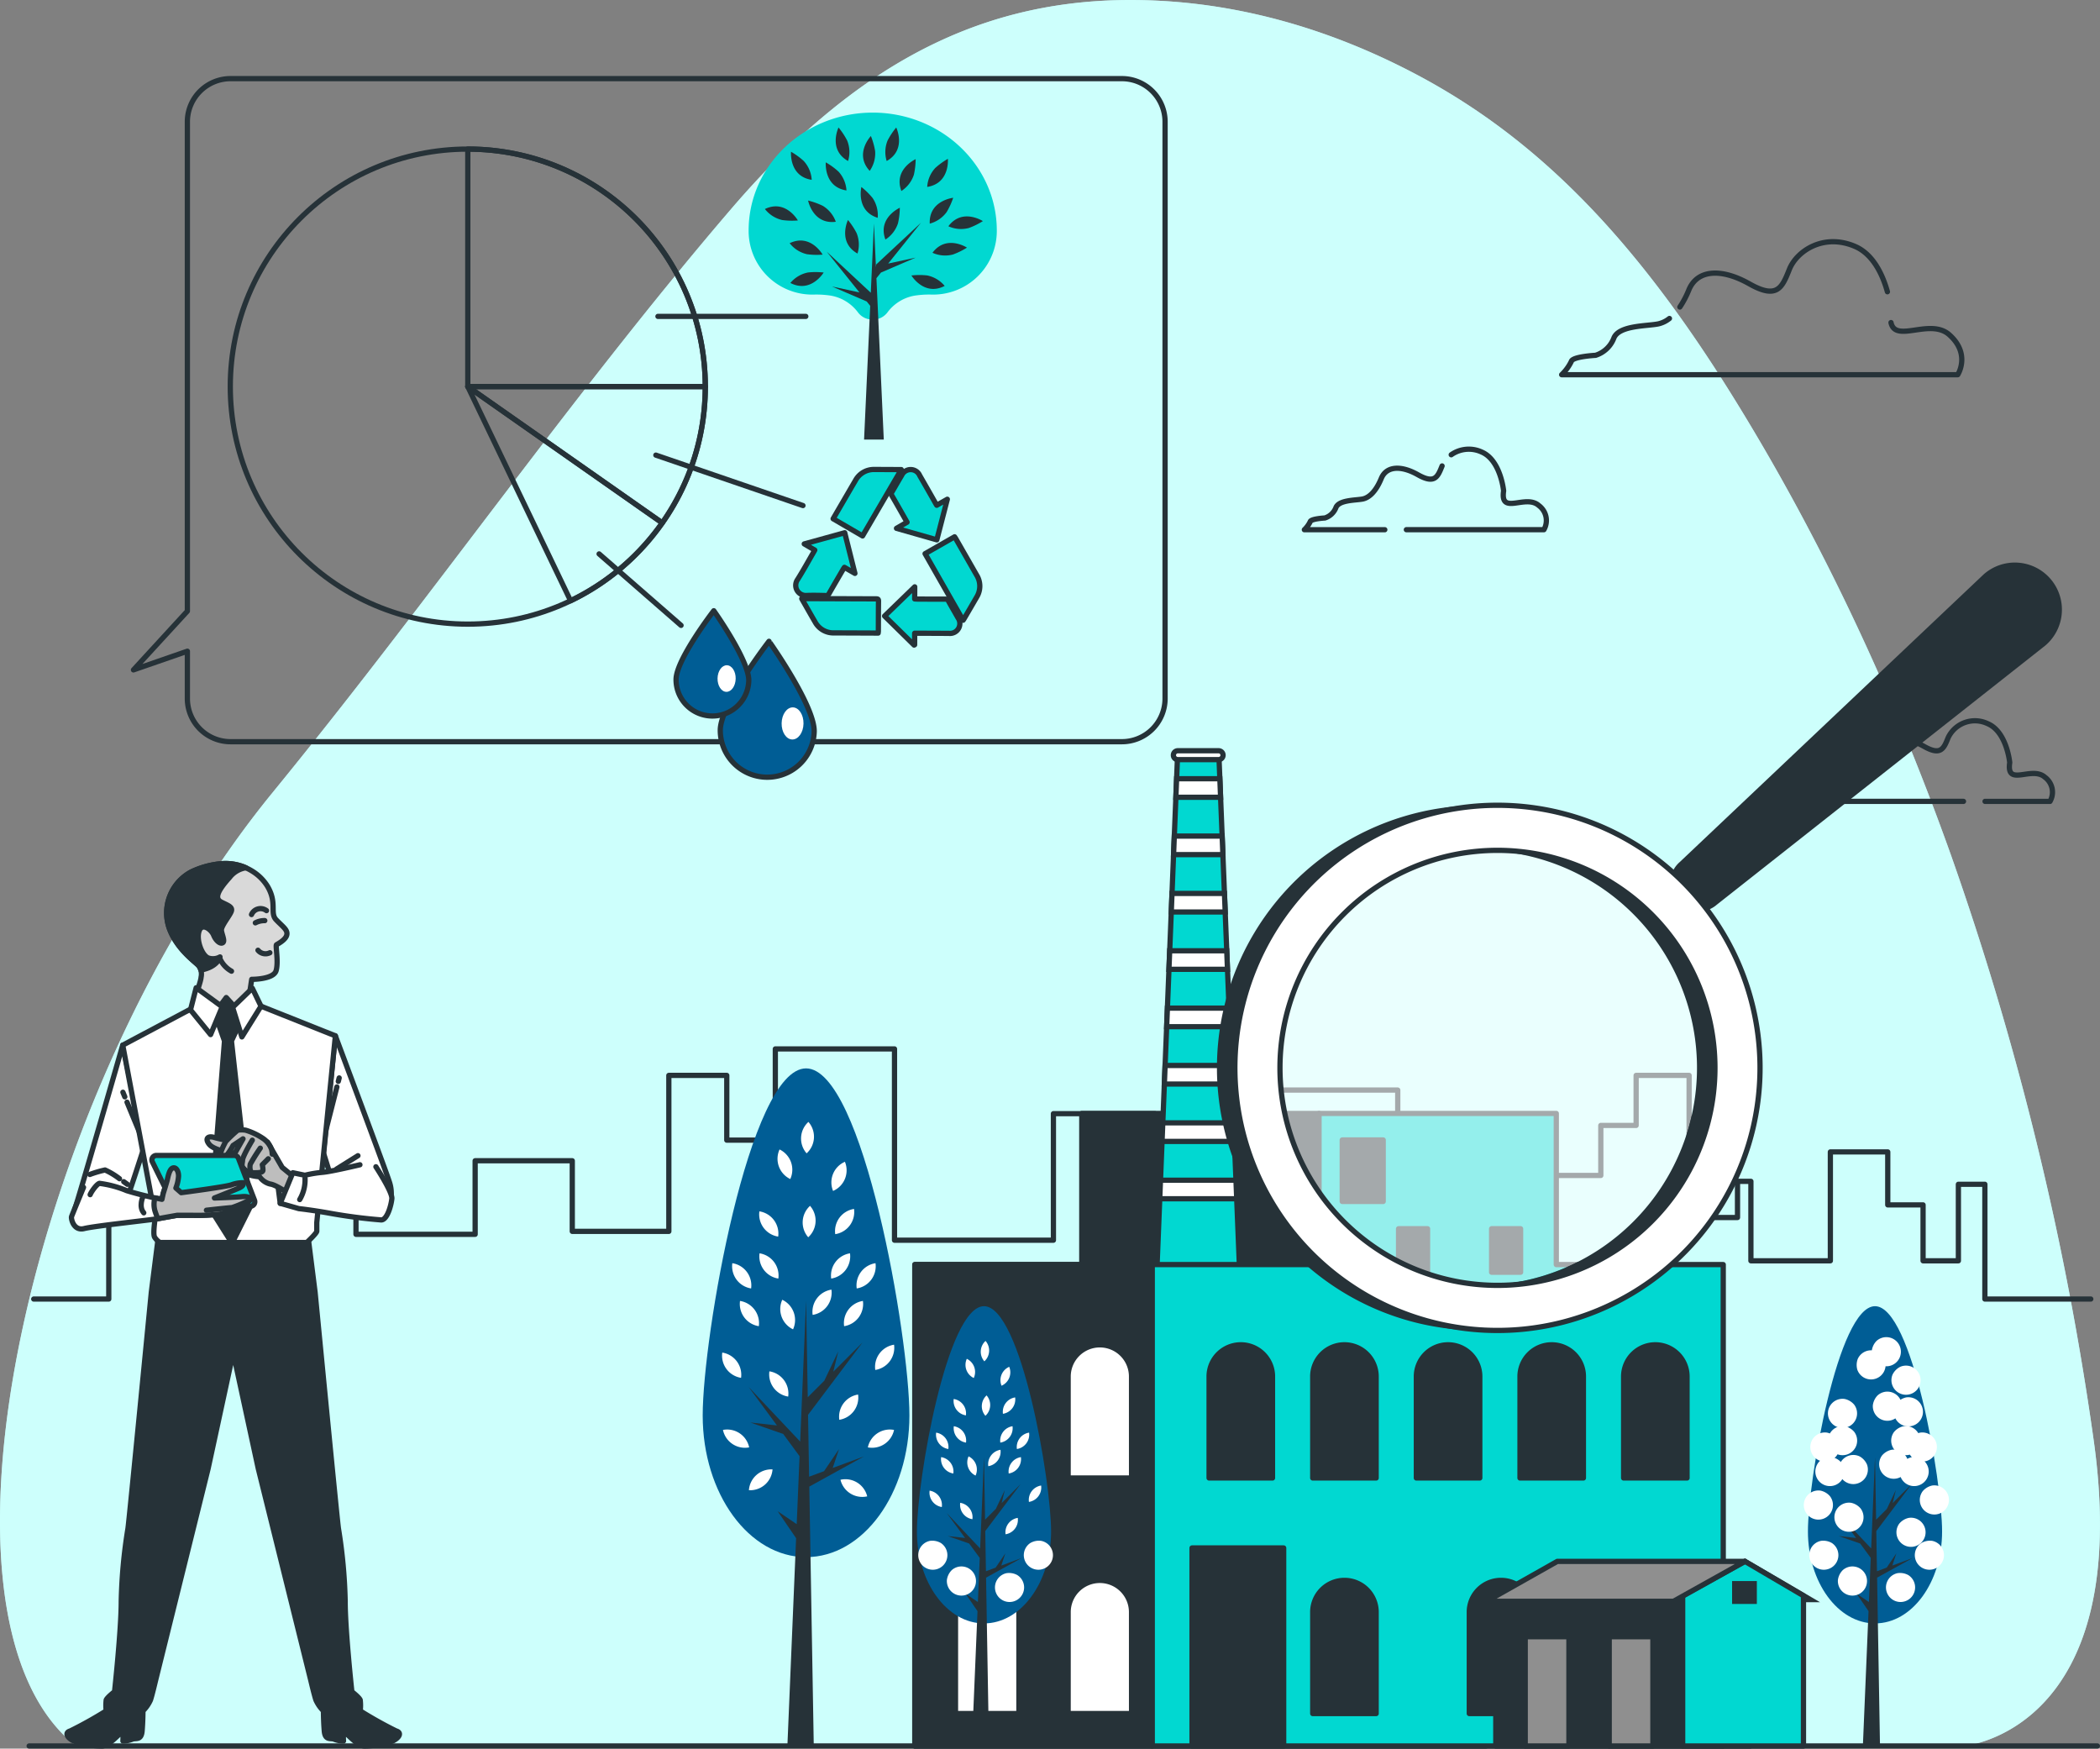<svg xmlns="http://www.w3.org/2000/svg" xmlns:xlink="http://www.w3.org/1999/xlink" width="400" height="333.044" viewBox="0 0 400 333.044">
  <rect x="0" y="0" width="400" height="333.044" fill="#808080" stroke="none"/>
  <defs>
    <clipPath id="clip-path">
      <path id="Trazado_717589" data-name="Trazado 717589" d="M83.239,181.4a9.565,9.565,0,0,1,6.062,1.284,8.857,8.857,0,0,1,3.027,2.916c1.961,3.258.427,5.12,1.693,6.451s2.229,1.9,2.025,2.865-1.737,1.722-1.965,1.887.428,3.282-.08,4.954-4.639,1.631-4.639,1.631-.471,3.053-.586,4.054.83,8.705-3.35,6.333-6.585-4.718-6.838-5.72,1.08-4.1,1.132-5.08a2.725,2.725,0,0,0-.4-2.116c-.494-.684-3.952-2.9-5.545-6.9a8.85,8.85,0,0,1,4.114-11.047A16.546,16.546,0,0,1,83.239,181.4Z" transform="translate(-73.171 -181.331)" fill="#fff" stroke="#263238" stroke-linecap="round" stroke-linejoin="round" stroke-width="1"/>
    </clipPath>
  </defs>
  <g id="Grupo_1017089" data-name="Grupo 1017089" transform="translate(-16.518 19.37)">
    <g id="Background_Simple" data-name="Background Simple" transform="translate(16.518 43.755)">
      <g id="Grupo_1017052" data-name="Grupo 1017052" transform="translate(0 -63.124)">
        <path id="Trazado_717444" data-name="Trazado 717444" d="M388.167,221.527c-11.574-32.495-25.846-62.333-42.339-88.657-17.8-28.405-35.939-47.608-59.344-60.036C270.639,64.42,254.111,59.6,237.508,58.71c-30.874-1.664-56.34,10.055-81.7,39.623-27.191,31.7-52.559,67.573-79.057,100.863q-4.148,5.212-8.334,10.34C22.2,266.089-.247,366.544,31,391.1h359.59s32.709-2.757,24.647-58.786A575.1,575.1,0,0,0,388.167,221.527Z" transform="translate(-16.518 -58.556)" fill="#cdfffd"/>
        <path id="Trazado_717445" data-name="Trazado 717445" d="M388.167,221.527c-11.574-32.495-25.846-62.333-42.339-88.657-17.8-28.405-35.939-47.608-59.344-60.036C270.639,64.42,254.111,59.6,237.508,58.71c-30.874-1.664-56.34,10.055-81.7,39.623-27.191,31.7-52.559,67.573-79.057,100.863q-4.148,5.212-8.334,10.34C22.2,266.089-.247,366.544,31,391.1h359.59s32.709-2.757,24.647-58.786A575.1,575.1,0,0,0,388.167,221.527Z" transform="translate(-16.518 -58.556)" fill="#cdfffd" opacity="0.7"/>
      </g>
    </g>
    <g id="Floor" transform="translate(22.071 313.174)">
      <line id="Línea_3192" data-name="Línea 3192" x1="393.947" fill="none" stroke="#263238" stroke-linecap="round" stroke-linejoin="round" stroke-width="1"/>
    </g>
    <g id="Buildings" transform="translate(22.943 180.41)">
      <path id="Trazado_717446" data-name="Trazado 717446" d="M27.98,350H42.274V332.068H53.2v6.726H64.135V327.023H89.36v10.65h22.7V323.66h18.5v13.452h18.392V307.405h11.036v12.331h9.249V302.361h22.7v36.433h30.27v-24.1h19.339V328.7h16.816v-18.5h29.429v20.178h15.135V318.615H314.7v7.847h11.772v-9.529H333.2v-9.529h10.09v27.066h9.219v-6.888h2.552v15.134h15.135V321.979h10.931v10.089h6.727v10.65h6.727V328.144h5.045V350H419.8" transform="translate(-27.98 -302.361)" fill="none" stroke="#263238" stroke-linecap="round" stroke-linejoin="round" stroke-width="1"/>
    </g>
    <g id="Factory" transform="translate(190.769 123.623)">
      <g id="Grupo_1017058" data-name="Grupo 1017058">
        <path id="Trazado_717447" data-name="Trazado 717447" d="M404.391,295.04V266.252H359.2V295.04H327.4v91.687H436.191V295.04Z" transform="translate(-327.397 -197.176)" fill="#263238" stroke="#263238" stroke-linecap="round" stroke-linejoin="round" stroke-width="1"/>
        <g id="Grupo_1017054" data-name="Grupo 1017054" transform="translate(46.112)">
          <path id="Trazado_717448" data-name="Trazado 717448" d="M421.471,144.492H413.6l-3.936,97.991h15.743Z" transform="translate(-409.664 -143.664)" fill="#01d8d1" stroke="#263238" stroke-miterlimit="10" stroke-width="1"/>
          <path id="Trazado_717449" data-name="Trazado 717449" d="M423.884,144.7h-7.77a.845.845,0,0,1-.845-.845h0a.845.845,0,0,1,.845-.845h7.77a.845.845,0,0,1,.845.845h0A.845.845,0,0,1,423.884,144.7Z" transform="translate(-412.128 -143.014)" fill="#fff" stroke="#263238" stroke-miterlimit="10" stroke-width="1"/>
          <g id="Grupo_1017053" data-name="Grupo 1017053" transform="translate(0.542 5.326)">
            <path id="Trazado_717450" data-name="Trazado 717450" d="M416.252,152.517l-.142,3.534h8.516l-.142-3.534Z" transform="translate(-413.039 -152.517)" fill="#fff" stroke="#263238" stroke-miterlimit="10" stroke-width="1"/>
            <path id="Trazado_717451" data-name="Trazado 717451" d="M425.29,292.471l-.142-3.534H410.773l-.142,3.534Z" transform="translate(-410.631 -212.472)" fill="#fff" stroke="#263238" stroke-miterlimit="10" stroke-width="1"/>
            <path id="Trazado_717452" data-name="Trazado 717452" d="M412.339,249.959l-.142,3.534h12.9l-.142-3.534Z" transform="translate(-411.319 -195.342)" fill="#fff" stroke="#263238" stroke-miterlimit="10" stroke-width="1"/>
            <path id="Trazado_717453" data-name="Trazado 717453" d="M411.556,269.448l-.142,3.534H425.2l-.142-3.534Z" transform="translate(-410.975 -203.907)" fill="#fff" stroke="#263238" stroke-miterlimit="10" stroke-width="1"/>
            <path id="Trazado_717454" data-name="Trazado 717454" d="M413.121,230.471l-.142,3.534h12.026l-.142-3.534Z" transform="translate(-411.663 -186.777)" fill="#fff" stroke="#263238" stroke-miterlimit="10" stroke-width="1"/>
            <path id="Trazado_717455" data-name="Trazado 717455" d="M415.47,172.005l-.142,3.534h9.394l-.142-3.534Z" transform="translate(-412.695 -161.082)" fill="#fff" stroke="#263238" stroke-miterlimit="10" stroke-width="1"/>
            <path id="Trazado_717456" data-name="Trazado 717456" d="M413.9,210.982l-.142,3.534h11.149l-.142-3.534Z" transform="translate(-412.007 -178.212)" fill="#fff" stroke="#263238" stroke-miterlimit="10" stroke-width="1"/>
            <path id="Trazado_717457" data-name="Trazado 717457" d="M414.687,191.494l-.142,3.534h10.271l-.142-3.534Z" transform="translate(-412.351 -169.647)" fill="#fff" stroke="#263238" stroke-miterlimit="10" stroke-width="1"/>
          </g>
        </g>
        <path id="Trazado_717458" data-name="Trazado 717458" d="M485.019,295.04V266.252H439.826V295.04h-31.8v91.687H516.819V295.04Z" transform="translate(-362.832 -197.176)" fill="#01d8d1" stroke="#263238" stroke-linecap="round" stroke-linejoin="round" stroke-width="1"/>
        <path id="Trazado_717459" data-name="Trazado 717459" d="M439.481,370.235H427.4V350.914a6.039,6.039,0,0,1,6.04-6.039h0a6.039,6.039,0,0,1,6.04,6.039Z" transform="translate(-371.348 -231.73)" fill="#263238" stroke="#263238" stroke-linecap="round" stroke-linejoin="round" stroke-width="1"/>
        <path id="Trazado_717460" data-name="Trazado 717460" d="M474.7,370.235H462.619V350.914a6.039,6.039,0,0,1,6.04-6.039h0a6.039,6.039,0,0,1,6.039,6.039Z" transform="translate(-386.826 -231.73)" fill="#263238" stroke="#263238" stroke-linecap="round" stroke-linejoin="round" stroke-width="1"/>
        <path id="Rectángulo_375571" data-name="Rectángulo 375571" d="M6.04,0h0a6.04,6.04,0,0,1,6.04,6.04V25.36a0,0,0,0,1,0,0H0a0,0,0,0,1,0,0V6.04A6.04,6.04,0,0,1,6.04,0Z" transform="translate(95.532 113.145)" fill="#263238" stroke="#263238" stroke-linecap="round" stroke-linejoin="round" stroke-width="1"/>
        <path id="Trazado_717461" data-name="Trazado 717461" d="M545.131,370.235H533.052V350.914a6.039,6.039,0,0,1,6.039-6.039h0a6.039,6.039,0,0,1,6.04,6.039Z" transform="translate(-417.78 -231.73)" fill="#263238" stroke="#263238" stroke-linecap="round" stroke-linejoin="round" stroke-width="1"/>
        <path id="Trazado_717462" data-name="Trazado 717462" d="M580.348,370.235h-12.08V350.914a6.04,6.04,0,0,1,6.04-6.039h0a6.039,6.039,0,0,1,6.039,6.039Z" transform="translate(-433.257 -231.73)" fill="#263238" stroke="#263238" stroke-linecap="round" stroke-linejoin="round" stroke-width="1"/>
        <path id="Trazado_717463" data-name="Trazado 717463" d="M474.7,450.284H462.619v-19.32a6.039,6.039,0,0,1,6.04-6.04h0a6.039,6.039,0,0,1,6.039,6.04Z" transform="translate(-386.826 -266.91)" fill="#263238" stroke="#263238" stroke-linecap="round" stroke-linejoin="round" stroke-width="1"/>
        <rect id="Rectángulo_375572" data-name="Rectángulo 375572" width="17.457" height="37.715" transform="translate(52.802 151.836)" fill="#263238" stroke="#263238" stroke-linecap="round" stroke-linejoin="round" stroke-width="1"/>
        <rect id="Rectángulo_375573" data-name="Rectángulo 375573" width="45.193" height="91.687" transform="translate(0 97.864)" fill="#263238" stroke="#263238" stroke-linecap="round" stroke-linejoin="round" stroke-width="1"/>
        <g id="Grupo_1017057" data-name="Grupo 1017057" transform="translate(105.611 154.391)">
          <path id="Trazado_717464" data-name="Trazado 717464" d="M527.9,450.284h-12.08v-19.32a6.039,6.039,0,0,1,6.039-6.04h0a6.04,6.04,0,0,1,6.04,6.04Z" transform="translate(-515.817 -421.301)" fill="#263238" stroke="#263238" stroke-linecap="round" stroke-linejoin="round" stroke-width="1"/>
          <path id="Rectángulo_375574" data-name="Rectángulo 375574" d="M6.04,0h0a6.04,6.04,0,0,1,6.04,6.04V25.36a0,0,0,0,1,0,0H0a0,0,0,0,1,0,0V6.04A6.04,6.04,0,0,1,6.04,0Z" transform="translate(19.739 3.623)" fill="#fff" stroke="#263238" stroke-linecap="round" stroke-linejoin="round" stroke-width="1"/>
          <path id="Trazado_717465" data-name="Trazado 717465" d="M598.33,450.284H586.25v-19.32a6.04,6.04,0,0,1,6.04-6.04h0a6.039,6.039,0,0,1,6.04,6.04Z" transform="translate(-546.772 -421.301)" fill="#fff" stroke="#263238" stroke-linecap="round" stroke-linejoin="round" stroke-width="1"/>
          <g id="Grupo_1017056" data-name="Grupo 1017056" transform="translate(3.28)">
            <g id="Grupo_1017055" data-name="Grupo 1017055" transform="translate(1.77)">
              <rect id="Rectángulo_375575" data-name="Rectángulo 375575" width="48.481" height="28.611" transform="translate(0 6.549)" fill="#263238" stroke="#263238" stroke-linecap="round" stroke-linejoin="round" stroke-width="1"/>
              <path id="Trazado_717466" data-name="Trazado 717466" d="M607.677,418.46l12.459,7.278h-2.4l-12.38-6.19Z" transform="translate(-560.22 -418.46)" fill="#fff" stroke="#263238" stroke-miterlimit="10" stroke-width="1"/>
              <path id="Trazado_717467" data-name="Trazado 717467" d="M611.346,453.62h-23.01V425.009l11.859-6.549,11.151,6.549Z" transform="translate(-552.738 -418.46)" fill="#01d8d1" stroke="#263238" stroke-linecap="round" stroke-linejoin="round" stroke-width="1"/>
            </g>
            <path id="Trazado_717468" data-name="Trazado 717468" d="M521.668,426.071h35.6l13.629-7.611H535.158Z" transform="translate(-521.668 -418.46)" fill="#8f8f8f" stroke="#263238" stroke-linecap="round" stroke-linejoin="round" stroke-width="1"/>
            <rect id="Rectángulo_375576" data-name="Rectángulo 375576" width="3.717" height="3.363" transform="translate(47.28 4.248)" fill="#263238" stroke="#263238" stroke-miterlimit="10" stroke-width="1"/>
          </g>
          <rect id="Rectángulo_375577" data-name="Rectángulo 375577" width="8.322" height="20.808" transform="translate(26.654 14.352)" fill="#8f8f8f" stroke="#263238" stroke-linecap="round" stroke-linejoin="round" stroke-width="1"/>
          <rect id="Rectángulo_375578" data-name="Rectángulo 375578" width="8.322" height="20.808" transform="translate(10.657 14.352)" fill="#8f8f8f" stroke="#263238" stroke-linecap="round" stroke-linejoin="round" stroke-width="1"/>
        </g>
        <rect id="Rectángulo_375579" data-name="Rectángulo 375579" width="7.803" height="11.705" transform="translate(81.414 74.13)" fill="#263238" stroke="#263238" stroke-linecap="round" stroke-linejoin="round" stroke-width="1"/>
        <rect id="Rectángulo_375580" data-name="Rectángulo 375580" width="5.523" height="8.284" transform="translate(92.143 91.036)" fill="#263238" stroke="#263238" stroke-linecap="round" stroke-linejoin="round" stroke-width="1"/>
        <rect id="Rectángulo_375581" data-name="Rectángulo 375581" width="5.523" height="8.284" transform="translate(109.865 91.036)" fill="#263238" stroke="#263238" stroke-linecap="round" stroke-linejoin="round" stroke-width="1"/>
        <path id="Trazado_717469" data-name="Trazado 717469" d="M353.3,370.235H341.219V350.914a6.039,6.039,0,0,1,6.04-6.039h0a6.039,6.039,0,0,1,6.039,6.039Z" transform="translate(-333.472 -231.73)" fill="#fff" stroke="#263238" stroke-linecap="round" stroke-linejoin="round" stroke-width="1"/>
        <path id="Trazado_717470" data-name="Trazado 717470" d="M391.582,370.235H379.5V350.914a6.039,6.039,0,0,1,6.04-6.039h0a6.039,6.039,0,0,1,6.039,6.039Z" transform="translate(-350.297 -231.73)" fill="#fff" stroke="#263238" stroke-linecap="round" stroke-linejoin="round" stroke-width="1"/>
        <path id="Trazado_717471" data-name="Trazado 717471" d="M353.3,450.284H341.219v-19.32a6.039,6.039,0,0,1,6.04-6.04h0a6.039,6.039,0,0,1,6.039,6.04Z" transform="translate(-333.472 -266.91)" fill="#fff" stroke="#263238" stroke-linecap="round" stroke-linejoin="round" stroke-width="1"/>
        <path id="Trazado_717472" data-name="Trazado 717472" d="M391.582,450.284H379.5v-19.32a6.039,6.039,0,0,1,6.04-6.04h0a6.039,6.039,0,0,1,6.039,6.04Z" transform="translate(-350.297 -266.91)" fill="#fff" stroke="#263238" stroke-linecap="round" stroke-linejoin="round" stroke-width="1"/>
      </g>
    </g>
    <g id="Trees" transform="translate(150.365 184.118)">
      <g id="Grupo_1017060" data-name="Grupo 1017060" transform="translate(0 0)">
        <path id="Trazado_717473" data-name="Trazado 717473" d="M294.686,317.05c0,14.9-8.814,26.978-19.686,26.978s-19.687-12.078-19.687-26.978,8.814-66.108,19.687-66.108S294.686,302.15,294.686,317.05Z" transform="translate(-255.313 -250.942)" fill="#005d95"/>
        <path id="Trazado_717474" data-name="Trazado 717474" d="M292.895,359.528l-5.961,2.2,1.2-3.588-2.85,4.2-2.845,1.052-.2-11.783,10.356-13.759-5.55,5.55.939-3.859-2.655,5.575-3.147,3.147-.317-18.409-1.128,26.85-9.814-10.4,5.391,7.328-5.083-.565,6.279,2.19,3.11,4.228-.544,12.946-3.62-2.456,3.507,5.135-1.662,39.566h5.026l-.852-49.4Z" transform="translate(-262.17 -285.625)" fill="#263238"/>
        <g id="Grupo_1017059" data-name="Grupo 1017059" transform="translate(3.714 10.195)">
          <path id="Trazado_717475" data-name="Trazado 717475" d="M306.941,329.963a4.276,4.276,0,0,1-3.58,4.808,4.277,4.277,0,0,1,3.58-4.808Z" transform="translate(-280.137 -295.866)" fill="#fff"/>
          <path id="Trazado_717476" data-name="Trazado 717476" d="M317.526,344.836a4.276,4.276,0,0,1-3.581,4.808,4.277,4.277,0,0,1,3.581-4.808Z" transform="translate(-284.789 -302.402)" fill="#fff"/>
          <path id="Trazado_717477" data-name="Trazado 717477" d="M316.427,373.763a4.276,4.276,0,0,1-4.99,3.323,4.277,4.277,0,0,1,4.99-3.323Z" transform="translate(-283.693 -315.098)" fill="#fff"/>
          <path id="Trazado_717478" data-name="Trazado 717478" d="M262.2,373.763a4.277,4.277,0,0,0,4.99,3.323,4.276,4.276,0,0,0-4.99-3.323Z" transform="translate(-262.054 -315.098)" fill="#fff"/>
          <path id="Trazado_717479" data-name="Trazado 717479" d="M305.3,361.774a4.277,4.277,0,0,1-3.581,4.808,4.276,4.276,0,0,1,3.581-4.808Z" transform="translate(-279.414 -309.847)" fill="#fff"/>
          <path id="Trazado_717480" data-name="Trazado 717480" d="M302.553,313.783a4.277,4.277,0,0,1-3.58,4.809,4.277,4.277,0,0,1,3.58-4.809Z" transform="translate(-278.209 -288.755)" fill="#fff"/>
          <path id="Trazado_717481" data-name="Trazado 717481" d="M296.246,326.124a4.277,4.277,0,0,1-3.58,4.808,4.276,4.276,0,0,1,3.58-4.808Z" transform="translate(-275.437 -294.179)" fill="#fff"/>
          <path id="Trazado_717482" data-name="Trazado 717482" d="M311.219,317.139a4.277,4.277,0,0,1-3.58,4.808,4.276,4.276,0,0,1,3.58-4.808Z" transform="translate(-282.017 -290.23)" fill="#fff"/>
          <path id="Trazado_717483" data-name="Trazado 717483" d="M265.37,317.139a4.277,4.277,0,0,0,3.58,4.808,4.276,4.276,0,0,0-3.58-4.808Z" transform="translate(-263.441 -290.23)" fill="#fff"/>
          <path id="Trazado_717484" data-name="Trazado 717484" d="M303.924,298.7a4.277,4.277,0,0,1-3.58,4.808,4.276,4.276,0,0,1,3.58-4.808Z" transform="translate(-278.811 -282.127)" fill="#fff"/>
          <path id="Trazado_717485" data-name="Trazado 717485" d="M301.651,282.679a4.277,4.277,0,0,1-2.257,5.554,4.277,4.277,0,0,1,2.257-5.554Z" transform="translate(-278.275 -275.085)" fill="#fff"/>
          <path id="Trazado_717486" data-name="Trazado 717486" d="M281.155,278.492a4.277,4.277,0,0,1,2.044,5.635,4.277,4.277,0,0,1-2.044-5.635Z" transform="translate(-270.23 -273.245)" fill="#fff"/>
          <path id="Trazado_717487" data-name="Trazado 717487" d="M290.69,297.651a4.276,4.276,0,0,1-.344,5.985,4.276,4.276,0,0,1,.344-5.985Z" transform="translate(-273.958 -281.665)" fill="#fff"/>
          <path id="Trazado_717488" data-name="Trazado 717488" d="M290.141,269.131a4.276,4.276,0,0,1-.344,5.985,4.276,4.276,0,0,1,.344-5.985Z" transform="translate(-273.717 -269.131)" fill="#fff"/>
          <path id="Trazado_717489" data-name="Trazado 717489" d="M267.985,329.963a4.276,4.276,0,0,0,3.58,4.808,4.277,4.277,0,0,0-3.58-4.808Z" transform="translate(-264.59 -295.866)" fill="#fff"/>
          <path id="Trazado_717490" data-name="Trazado 717490" d="M261.952,347.514a4.277,4.277,0,0,0,3.58,4.808,4.276,4.276,0,0,0-3.58-4.808Z" transform="translate(-261.938 -303.579)" fill="#fff"/>
          <path id="Trazado_717491" data-name="Trazado 717491" d="M277.966,353.886a4.278,4.278,0,0,0,3.581,4.808,4.276,4.276,0,0,0-3.581-4.808Z" transform="translate(-268.976 -306.38)" fill="#fff"/>
          <path id="Trazado_717492" data-name="Trazado 717492" d="M282.082,329.567a4.276,4.276,0,0,0,2.053,5.632,4.276,4.276,0,0,0-2.053-5.632Z" transform="translate(-270.638 -295.692)" fill="#fff"/>
          <path id="Trazado_717493" data-name="Trazado 717493" d="M271.015,391.171a4.277,4.277,0,0,0,4.5-3.962,4.277,4.277,0,0,0-4.5,3.962Z" transform="translate(-265.927 -321.025)" fill="#fff"/>
          <path id="Trazado_717494" data-name="Trazado 717494" d="M302.13,390.682a4.275,4.275,0,0,0,5.093,3.161,4.276,4.276,0,0,0-5.093-3.161Z" transform="translate(-279.602 -322.524)" fill="#fff"/>
          <path id="Trazado_717495" data-name="Trazado 717495" d="M274.622,313.783a4.277,4.277,0,0,0,3.58,4.809,4.277,4.277,0,0,0-3.58-4.809Z" transform="translate(-267.507 -288.755)" fill="#fff"/>
          <path id="Trazado_717496" data-name="Trazado 717496" d="M274.567,299.523a4.276,4.276,0,0,0,3.58,4.809,4.277,4.277,0,0,0-3.58-4.809Z" transform="translate(-267.483 -282.488)" fill="#fff"/>
        </g>
      </g>
      <g id="Grupo_1017062" data-name="Grupo 1017062" transform="translate(40.805 45.293)">
        <path id="Trazado_717497" data-name="Trazado 717497" d="M353.668,374.655c0,9.67-5.721,17.51-12.777,17.51s-12.777-7.839-12.777-17.51,5.721-42.907,12.777-42.907S353.668,364.985,353.668,374.655Z" transform="translate(-328.113 -331.748)" fill="#005d95"/>
        <path id="Trazado_717498" data-name="Trazado 717498" d="M352.5,402.226l-3.869,1.431.776-2.329-1.85,2.726-1.847.683-.132-7.648,6.722-8.93-3.6,3.6.609-2.5-1.723,3.619-2.043,2.043-.206-11.949-.732,17.427-6.37-6.75,3.5,4.756-3.3-.367,4.075,1.422,2.019,2.744-.353,8.4-2.349-1.594,2.276,3.333-1.079,25.68h3.262l-.553-32.066Z" transform="translate(-332.563 -354.259)" fill="#263238"/>
        <g id="Grupo_1017061" data-name="Grupo 1017061" transform="translate(2.41 6.617)">
          <path id="Trazado_717499" data-name="Trazado 717499" d="M361.621,383.037a2.776,2.776,0,0,1-2.324,3.12,2.775,2.775,0,0,1,2.324-3.12Z" transform="translate(-344.224 -360.906)" fill="#fff"/>
          <path id="Trazado_717500" data-name="Trazado 717500" d="M368.492,392.69a2.776,2.776,0,0,1-2.323,3.121,2.776,2.776,0,0,1,2.323-3.121Z" transform="translate(-347.244 -365.149)" fill="#fff"/>
          <path id="Trazado_717501" data-name="Trazado 717501" d="M367.778,411.465a2.776,2.776,0,1,1-2.06.416A3.261,3.261,0,0,1,367.778,411.465Z" transform="translate(-346.532 -373.389)" fill="#fff"/>
          <path id="Trazado_717502" data-name="Trazado 717502" d="M332.584,411.465a2.776,2.776,0,1,0,2.06.416A3.262,3.262,0,0,0,332.584,411.465Z" transform="translate(-332.488 -373.389)" fill="#fff"/>
          <path id="Trazado_717503" data-name="Trazado 717503" d="M360.553,403.683a2.776,2.776,0,0,1-2.324,3.121,2.776,2.776,0,0,1,2.324-3.121Z" transform="translate(-343.755 -369.98)" fill="#fff"/>
          <path id="Trazado_717504" data-name="Trazado 717504" d="M358.773,372.535a2.776,2.776,0,0,1-2.324,3.121,2.776,2.776,0,0,1,2.324-3.121Z" transform="translate(-342.973 -356.291)" fill="#fff"/>
          <path id="Trazado_717505" data-name="Trazado 717505" d="M354.68,380.545a2.776,2.776,0,0,1-2.323,3.12,2.776,2.776,0,0,1,2.323-3.12Z" transform="translate(-341.174 -359.811)" fill="#fff"/>
          <path id="Trazado_717506" data-name="Trazado 717506" d="M364.4,374.713a2.776,2.776,0,0,1-2.324,3.121,2.776,2.776,0,0,1,2.324-3.121Z" transform="translate(-345.445 -357.248)" fill="#fff"/>
          <path id="Trazado_717507" data-name="Trazado 717507" d="M334.639,374.713a2.776,2.776,0,0,0,2.324,3.121,2.776,2.776,0,0,0-2.324-3.121Z" transform="translate(-333.388 -357.248)" fill="#fff"/>
          <path id="Trazado_717508" data-name="Trazado 717508" d="M359.663,362.746a2.776,2.776,0,0,1-2.324,3.121,2.776,2.776,0,0,1,2.324-3.121Z" transform="translate(-343.364 -351.989)" fill="#fff"/>
          <path id="Trazado_717509" data-name="Trazado 717509" d="M358.188,352.347a2.775,2.775,0,0,1-1.465,3.6,2.776,2.776,0,0,1,1.465-3.6Z" transform="translate(-343.016 -347.418)" fill="#fff"/>
          <path id="Trazado_717510" data-name="Trazado 717510" d="M344.886,349.63a2.775,2.775,0,0,1,1.326,3.657,2.775,2.775,0,0,1-1.326-3.657Z" transform="translate(-337.794 -346.224)" fill="#fff"/>
          <path id="Trazado_717511" data-name="Trazado 717511" d="M351.073,362.065a2.776,2.776,0,0,1-.224,3.884,2.776,2.776,0,0,1,.224-3.884Z" transform="translate(-340.214 -351.689)" fill="#fff"/>
          <path id="Trazado_717512" data-name="Trazado 717512" d="M350.717,343.554a2.776,2.776,0,0,1-.224,3.884,2.776,2.776,0,0,1,.224-3.884Z" transform="translate(-340.058 -343.554)" fill="#fff"/>
          <path id="Trazado_717513" data-name="Trazado 717513" d="M336.337,383.037a2.776,2.776,0,0,0,2.323,3.12,2.775,2.775,0,0,0-2.323-3.12Z" transform="translate(-334.134 -360.906)" fill="#fff"/>
          <path id="Trazado_717514" data-name="Trazado 717514" d="M332.421,394.428a2.776,2.776,0,0,0,2.323,3.121,2.776,2.776,0,0,0-2.323-3.121Z" transform="translate(-332.413 -365.913)" fill="#fff"/>
          <path id="Trazado_717515" data-name="Trazado 717515" d="M342.815,398.564a2.776,2.776,0,0,0,2.324,3.12,2.775,2.775,0,0,0-2.324-3.12Z" transform="translate(-336.981 -367.73)" fill="#fff"/>
          <path id="Trazado_717516" data-name="Trazado 717516" d="M345.487,382.78a2.775,2.775,0,0,0,1.333,3.655,2.775,2.775,0,0,0-1.333-3.655Z" transform="translate(-338.059 -360.793)" fill="#fff"/>
          <path id="Trazado_717517" data-name="Trazado 717517" d="M338.3,422.764a2.776,2.776,0,1,0,.934-1.883A3.265,3.265,0,0,0,338.3,422.764Z" transform="translate(-335.002 -377.236)" fill="#fff"/>
          <path id="Trazado_717518" data-name="Trazado 717518" d="M358.5,422.446a2.776,2.776,0,1,0,2.073.35A3.258,3.258,0,0,0,358.5,422.446Z" transform="translate(-343.877 -378.208)" fill="#fff"/>
          <path id="Trazado_717519" data-name="Trazado 717519" d="M340.644,372.535a2.776,2.776,0,0,0,2.324,3.121,2.776,2.776,0,0,0-2.324-3.121Z" transform="translate(-336.027 -356.291)" fill="#fff"/>
          <path id="Trazado_717520" data-name="Trazado 717520" d="M340.608,363.28a2.775,2.775,0,0,0,2.324,3.12,2.775,2.775,0,0,0-2.324-3.12Z" transform="translate(-336.011 -352.223)" fill="#fff"/>
        </g>
      </g>
      <g id="Grupo_1017064" data-name="Grupo 1017064" transform="translate(210.52 45.293)">
        <path id="Trazado_717521" data-name="Trazado 717521" d="M656.454,374.655c0,9.67-5.721,17.51-12.777,17.51s-12.777-7.839-12.777-17.51,5.721-42.907,12.777-42.907S656.454,364.985,656.454,374.655Z" transform="translate(-630.899 -331.748)" fill="#005d95"/>
        <path id="Trazado_717522" data-name="Trazado 717522" d="M655.291,402.226l-3.869,1.431.776-2.329-1.85,2.726-1.847.683-.132-7.648,6.722-8.93-3.6,3.6.609-2.5-1.723,3.619-2.043,2.043-.206-11.949-.732,17.427-6.37-6.75,3.5,4.756-3.3-.367,4.075,1.422,2.019,2.744-.353,8.4-2.349-1.594,2.276,3.333-1.079,25.68h3.262l-.553-32.066Z" transform="translate(-635.349 -354.259)" fill="#263238"/>
        <g id="Grupo_1017063" data-name="Grupo 1017063" transform="translate(2.41 6.617)">
          <path id="Trazado_717523" data-name="Trazado 717523" d="M664.407,383.037a2.775,2.775,0,1,1-1.8,1.085A3.259,3.259,0,0,1,664.407,383.037Z" transform="translate(-647.011 -360.906)" fill="#fff"/>
          <path id="Trazado_717524" data-name="Trazado 717524" d="M671.278,392.69a2.776,2.776,0,1,1-1.8,1.085A3.265,3.265,0,0,1,671.278,392.69Z" transform="translate(-650.03 -365.149)" fill="#fff"/>
          <path id="Trazado_717525" data-name="Trazado 717525" d="M670.565,411.465a2.776,2.776,0,1,1-2.061.416A3.265,3.265,0,0,1,670.565,411.465Z" transform="translate(-649.318 -373.389)" fill="#fff"/>
          <path id="Trazado_717526" data-name="Trazado 717526" d="M635.37,411.465a2.776,2.776,0,1,0,2.06.416A3.265,3.265,0,0,0,635.37,411.465Z" transform="translate(-635.274 -373.389)" fill="#fff"/>
          <path id="Trazado_717527" data-name="Trazado 717527" d="M663.339,403.683a2.776,2.776,0,1,1-1.8,1.085A3.261,3.261,0,0,1,663.339,403.683Z" transform="translate(-646.541 -369.98)" fill="#fff"/>
          <path id="Trazado_717528" data-name="Trazado 717528" d="M661.56,372.535a2.775,2.775,0,1,1-1.8,1.085A3.261,3.261,0,0,1,661.56,372.535Z" transform="translate(-645.759 -356.291)" fill="#fff"/>
          <path id="Trazado_717529" data-name="Trazado 717529" d="M657.466,380.545a2.776,2.776,0,1,1-1.8,1.085A3.259,3.259,0,0,1,657.466,380.545Z" transform="translate(-643.96 -359.811)" fill="#fff"/>
          <path id="Trazado_717530" data-name="Trazado 717530" d="M667.184,374.713a2.776,2.776,0,1,1-1.8,1.085A3.262,3.262,0,0,1,667.184,374.713Z" transform="translate(-648.231 -357.248)" fill="#fff"/>
          <path id="Trazado_717531" data-name="Trazado 717531" d="M637.425,374.713a2.776,2.776,0,1,0,1.8,1.085A3.265,3.265,0,0,0,637.425,374.713Z" transform="translate(-636.174 -357.248)" fill="#fff"/>
          <path id="Trazado_717532" data-name="Trazado 717532" d="M662.449,362.746a2.776,2.776,0,1,1-1.8,1.085A3.261,3.261,0,0,1,662.449,362.746Z" transform="translate(-646.15 -351.989)" fill="#fff"/>
          <path id="Trazado_717533" data-name="Trazado 717533" d="M660.974,352.347a2.776,2.776,0,1,1-1.47,1.5A3.264,3.264,0,0,1,660.974,352.347Z" transform="translate(-645.802 -347.418)" fill="#fff"/>
          <path id="Trazado_717534" data-name="Trazado 717534" d="M647.672,349.63a2.774,2.774,0,1,1-.085,2.1A3.261,3.261,0,0,1,647.672,349.63Z" transform="translate(-640.58 -346.224)" fill="#fff"/>
          <path id="Trazado_717535" data-name="Trazado 717535" d="M653.859,362.065a2.776,2.776,0,1,1-.906,1.9A3.262,3.262,0,0,1,653.859,362.065Z" transform="translate(-643 -351.689)" fill="#fff"/>
          <path id="Trazado_717536" data-name="Trazado 717536" d="M653.5,343.554a2.776,2.776,0,1,1-.906,1.9A3.262,3.262,0,0,1,653.5,343.554Z" transform="translate(-642.843 -343.554)" fill="#fff"/>
          <path id="Trazado_717537" data-name="Trazado 717537" d="M639.123,383.037a2.775,2.775,0,1,0,1.8,1.085A3.26,3.26,0,0,0,639.123,383.037Z" transform="translate(-636.92 -360.906)" fill="#fff"/>
          <path id="Trazado_717538" data-name="Trazado 717538" d="M635.207,394.428a2.776,2.776,0,1,0,1.8,1.085A3.261,3.261,0,0,0,635.207,394.428Z" transform="translate(-635.199 -365.913)" fill="#fff"/>
          <path id="Trazado_717539" data-name="Trazado 717539" d="M645.6,398.564a2.775,2.775,0,1,0,1.8,1.085A3.26,3.26,0,0,0,645.6,398.564Z" transform="translate(-639.767 -367.73)" fill="#fff"/>
          <path id="Trazado_717540" data-name="Trazado 717540" d="M648.273,382.78a2.775,2.775,0,1,0,1.414,1.555A3.26,3.26,0,0,0,648.273,382.78Z" transform="translate(-640.845 -360.793)" fill="#fff"/>
          <path id="Trazado_717541" data-name="Trazado 717541" d="M641.09,422.764a2.776,2.776,0,1,0,.934-1.883A3.265,3.265,0,0,0,641.09,422.764Z" transform="translate(-637.788 -377.236)" fill="#fff"/>
          <path id="Trazado_717542" data-name="Trazado 717542" d="M661.285,422.446a2.776,2.776,0,1,0,2.073.35A3.262,3.262,0,0,0,661.285,422.446Z" transform="translate(-646.663 -378.208)" fill="#fff"/>
          <path id="Trazado_717543" data-name="Trazado 717543" d="M643.431,372.535a2.776,2.776,0,1,0,1.8,1.085A3.262,3.262,0,0,0,643.431,372.535Z" transform="translate(-638.813 -356.291)" fill="#fff"/>
          <path id="Trazado_717544" data-name="Trazado 717544" d="M643.4,363.28a2.776,2.776,0,1,0,1.8,1.085A3.263,3.263,0,0,0,643.4,363.28Z" transform="translate(-638.797 -352.223)" fill="#fff"/>
        </g>
      </g>
    </g>
    <g id="Clouds" transform="translate(264.967 26.666)">
      <g id="Grupo_1017066" data-name="Grupo 1017066">
        <g id="Grupo_1017065" data-name="Grupo 1017065" transform="translate(49.011)">
          <path id="Trazado_717545" data-name="Trazado 717545" d="M567.742,54.156a5.25,5.25,0,0,1-2.072,1.018c-2.077.461-7.614.231-8.537,2.769a5.512,5.512,0,0,1-3.461,3.23s-4.384.231-4.615,1.154a8.888,8.888,0,0,1-1.846,2.538h75.446s2.538-3.922-1.615-7.614c-3.634-3.23-10.27,1.665-11.1-2.315" transform="translate(-547.213 -39.534)" fill="none" stroke="#263238" stroke-linecap="round" stroke-linejoin="round" stroke-width="1"/>
          <path id="Trazado_717546" data-name="Trazado 717546" d="M626.914,37.6c-.842-3.034-2.614-7.131-6.212-8.654-6-2.538-11.075.923-12.459,4.384s-2.307,5.768-7.614,2.769-9.921-2.769-11.536,1.154a17.936,17.936,0,0,1-1.711,3.255" transform="translate(-564.867 -28.069)" fill="none" stroke="#263238" stroke-linecap="round" stroke-linejoin="round" stroke-width="1"/>
        </g>
        <path id="Trazado_717547" data-name="Trazado 717547" d="M494.44,113.914h26.2a3.539,3.539,0,0,0-.977-4.605c-2.512-2.233-7.4,1.954-6.7-2.791,0,0-.558-5.861-4.186-7.4a5.829,5.829,0,0,0-5.793.525" transform="translate(-475.009 -59.064)" fill="none" stroke="#263238" stroke-linecap="round" stroke-linejoin="round" stroke-width="1"/>
        <path id="Trazado_717548" data-name="Trazado 717548" d="M486.008,104.267c-.837,2.093-1.4,3.489-4.605,1.675s-6-1.675-6.977.7-2.233,3.629-3.489,3.908-4.605.14-5.163,1.674a3.335,3.335,0,0,1-2.093,1.954s-2.651.14-2.791.7a5.375,5.375,0,0,1-1.117,1.535h15.321" transform="translate(-459.773 -61.557)" fill="none" stroke="#263238" stroke-linecap="round" stroke-linejoin="round" stroke-width="1"/>
        <path id="Trazado_717549" data-name="Trazado 717549" d="M665.017,206.236h12.375a3.539,3.539,0,0,0-.977-4.605c-2.512-2.233-7.4,1.953-6.7-2.791,0,0-.558-5.861-4.187-7.4a5.645,5.645,0,0,0-7.536,2.651c-.837,2.094-1.4,3.489-4.6,1.675s-6-1.675-6.978.7-2.233,3.628-3.489,3.907-4.605.14-5.163,1.675A3.335,3.335,0,0,1,635.667,204s-2.652.14-2.791.7a5.371,5.371,0,0,1-1.116,1.535h29.147" transform="translate(-535.359 -99.638)" fill="none" stroke="#263238" stroke-linecap="round" stroke-linejoin="round" stroke-width="1"/>
      </g>
    </g>
    <g id="Speech_Bubble" data-name="Speech Bubble" transform="translate(41.94 -4.392)">
      <path id="Trazado_717550" data-name="Trazado 717550" d="M313.624,24.877H144.035A8.225,8.225,0,0,0,135.715,33v93.3l-10.268,11.188,10.268-3.559v9.109a8.225,8.225,0,0,0,8.319,8.127H313.624a8.225,8.225,0,0,0,8.32-8.127V33A8.225,8.225,0,0,0,313.624,24.877Z" transform="translate(-125.447 -24.877)" fill="none" stroke="#263238" stroke-linecap="round" stroke-linejoin="round" stroke-width="1"/>
    </g>
    <g id="Icon_3" data-name="Icon 3" transform="translate(145.291 96.955)">
      <g id="Grupo_1017068" data-name="Grupo 1017068" transform="translate(0 -0.001)">
        <g id="Grupo_1017067" data-name="Grupo 1017067">
          <path id="Trazado_717551" data-name="Trazado 717551" d="M325.87,217.076a8.946,8.946,0,0,1-17.888-.35c.1-4.94,9.278-16.836,9.278-16.836S325.967,212.136,325.87,217.076Z" transform="translate(-299.558 -194.068)" fill="#005d95" stroke="#263238" stroke-linecap="round" stroke-linejoin="round" stroke-width="1"/>
          <path id="Trazado_717552" data-name="Trazado 717552" d="M308.077,203.689a6.926,6.926,0,0,1-13.849-.271c.075-3.825,7.183-13.035,7.183-13.035S308.151,199.865,308.077,203.689Z" transform="translate(-294.226 -190.383)" fill="#005d95" stroke="#263238" stroke-linecap="round" stroke-linejoin="round" stroke-width="1"/>
        </g>
        <path id="Trazado_717553" data-name="Trazado 717553" d="M331.23,223.541c-.033,1.688-.993,3.038-2.144,3.016s-2.057-1.409-2.024-3.1.993-3.038,2.144-3.016S331.263,221.853,331.23,223.541Z" transform="translate(-306.954 -202.036)" fill="#fff"/>
        <path id="Trazado_717554" data-name="Trazado 717554" d="M310.586,209.9c-.028,1.4-.822,2.517-1.776,2.5s-1.7-1.167-1.676-2.565.822-2.516,1.775-2.5S310.613,208.5,310.586,209.9Z" transform="translate(-299.23 -196.953)" fill="#fff"/>
      </g>
    </g>
    <g id="Icon_2" data-name="Icon 2" transform="translate(168.103 70.051)">
      <g id="LdiMUf" transform="translate(-0.001 0)">
        <g id="Grupo_1017069" data-name="Grupo 1017069">
          <path id="Trazado_717555" data-name="Trazado 717555" d="M347.878,193.163l-.46,0q-3.951-.017-7.9-.031a3.966,3.966,0,0,1-3.651-2.071c-.851-1.461-1.681-2.934-2.519-4.4-.02-.034-.024-.077-.02-.062q7.074.028,14.168.051c.326,0,.453.073.449.427-.022,1.91-.02,3.821-.029,5.732C347.915,192.911,347.894,193.017,347.878,193.163Z" transform="translate(-332.194 -162.01)" fill="#01d8d1" stroke="#263238" stroke-linecap="round" stroke-linejoin="round" stroke-width="1"/>
          <path id="Trazado_717556" data-name="Trazado 717556" d="M364.833,182.948c0,.83-.006,1.544-.009,2.3.2.011.356.026.514.027,1.759.009,3.519.023,5.279.015a.627.627,0,0,1,.645.363c.592,1.075,1.216,2.131,1.817,3.2a1.876,1.876,0,0,1-1.745,2.953q-3.028-.015-6.057-.024l-.454,0c0,.752-.006,1.478-.009,2.205l-.1.048-5.619-5.526Z" transform="translate(-342.184 -160.597)" fill="#01d8d1" stroke="#263238" stroke-linecap="round" stroke-linejoin="round" stroke-width="1"/>
          <path id="Trazado_717557" data-name="Trazado 717557" d="M340.793,166.118c.648,2.587,1.283,5.116,1.942,7.744l-2-1.152c-.084.127-.168.243-.24.367-.9,1.542-1.8,3.081-2.687,4.631a.626.626,0,0,1-.64.37c-1.2-.027-2.4-.06-3.6-.013a1.932,1.932,0,0,1-1.744-3.052c1.073-1.705,2.043-3.476,3.057-5.218.067-.115.129-.233.205-.374l-2-1.174Z" transform="translate(-331.477 -154.073)" fill="#01d8d1" stroke="#263238" stroke-linecap="round" stroke-linejoin="round" stroke-width="1"/>
          <path id="Trazado_717558" data-name="Trazado 717558" d="M343.085,155.832c.532-.916,1.037-1.787,1.544-2.656.906-1.555,1.808-3.111,2.719-4.662A3.971,3.971,0,0,1,351,146.447c1.569,0,3.138.012,4.706.018h.362c-2.463,4.217-4.909,8.407-7.378,12.635Z" transform="translate(-335.977 -146.447)" fill="#01d8d1" stroke="#263238" stroke-linecap="round" stroke-linejoin="round" stroke-width="1"/>
          <path id="Trazado_717559" data-name="Trazado 717559" d="M369.823,153.267l2.012-1.143-2,7.729-7.679-2.189,2.011-1.163c-.369-.65-.721-1.275-1.077-1.9-.614-1.077-1.223-2.157-1.851-3.226a.482.482,0,0,1,.006-.559c.637-1.08,1.252-2.173,1.9-3.247a1.878,1.878,0,0,1,3.431.034q1.5,2.6,2.982,5.217C369.63,152.962,369.718,153.1,369.823,153.267Z" transform="translate(-342.978 -146.457)" fill="#01d8d1" stroke="#263238" stroke-linecap="round" stroke-linejoin="round" stroke-width="1"/>
          <path id="Trazado_717560" data-name="Trazado 717560" d="M371.687,170.6l5.617-3.213c.088.135.165.241.23.353q1.981,3.457,3.959,6.916a3.979,3.979,0,0,1,.014,4.23q-1.217,2.105-2.447,4.2a2.053,2.053,0,0,1-.137.19C376.518,179.07,374.114,174.856,371.687,170.6Z" transform="translate(-347.065 -154.566)" fill="#01d8d1" stroke="#263238" stroke-linecap="round" stroke-linejoin="round" stroke-width="1"/>
        </g>
      </g>
    </g>
    <g id="Icon_1" data-name="Icon 1" transform="translate(159.113 2.077)">
      <g id="Grupo_1017071" data-name="Grupo 1017071" transform="translate(0 -0.001)">
        <path id="Trazado_717561" data-name="Trazado 717561" d="M340.435,35.441c-13.058.021-23.637,10.075-23.637,22.475,0,.062,0,.124,0,.186a12.13,12.13,0,0,0,12.412,12,17.91,17.91,0,0,1,3.282.208,8.187,8.187,0,0,1,5.138,3.187,3.424,3.424,0,0,0,2.68,1.369h.249a3.425,3.425,0,0,0,2.681-1.369,8.185,8.185,0,0,1,5.138-3.187,17.91,17.91,0,0,1,3.282-.208,12.13,12.13,0,0,0,12.411-12c0-.062,0-.124,0-.186C364.072,45.516,353.493,35.462,340.435,35.441Z" transform="translate(-316.798 -35.441)" fill="#01d8d1"/>
        <path id="Trazado_717562" data-name="Trazado 717562" d="M358.023,76.342l-5.229,1.131,6.24-7.774-8.521,7.943-.052.55-.381-8.349-.6,13.187-8.4-7.832,6.24,7.774-5.229-1.131,6.61,2.851.667.832L348.2,111h3.755l-1.4-30.741.858-1.069Z" transform="translate(-326.21 -48.721)" fill="#263238"/>
        <g id="Grupo_1017070" data-name="Grupo 1017070" transform="translate(3.101 2.833)">
          <path id="Trazado_717563" data-name="Trazado 717563" d="M340.576,66.841a5.834,5.834,0,0,0-2.469-3.031A13.788,13.788,0,0,0,335.3,62.8S336.2,67.4,340.576,66.841Z" transform="translate(-327.072 -48.88)" fill="#263238"/>
          <path id="Trazado_717564" data-name="Trazado 717564" d="M344.733,56.269a5.834,5.834,0,0,0-1.527-3.6,13.808,13.808,0,0,0-2.413-1.752S340.374,55.589,344.733,56.269Z" transform="translate(-329.196 -44.274)" fill="#263238"/>
          <path id="Trazado_717565" data-name="Trazado 717565" d="M373.771,88.039a5.832,5.832,0,0,0-3.357-2,13.814,13.814,0,0,0-2.982.01S369.85,90.063,373.771,88.039Z" transform="translate(-339.527 -57.86)" fill="#263238"/>
          <path id="Trazado_717566" data-name="Trazado 717566" d="M329.785,87.12a5.835,5.835,0,0,1,3.357-2,13.763,13.763,0,0,1,2.982.01S333.706,89.145,329.785,87.12Z" transform="translate(-324.933 -57.504)" fill="#263238"/>
          <path id="Trazado_717567" data-name="Trazado 717567" d="M333.92,52.969a5.837,5.837,0,0,0-1.528-3.6,13.818,13.818,0,0,0-2.413-1.751S329.56,52.29,333.92,52.969Z" transform="translate(-325.004 -42.995)" fill="#263238"/>
          <path id="Trazado_717568" data-name="Trazado 717568" d="M372.346,55.169a5.834,5.834,0,0,1,1.527-3.6,13.811,13.811,0,0,1,2.413-1.752S376.706,54.489,372.346,55.169Z" transform="translate(-341.432 -43.847)" fill="#263238"/>
          <path id="Trazado_717569" data-name="Trazado 717569" d="M353.653,49.363a5.832,5.832,0,0,0,1.034-3.77,13.793,13.793,0,0,0-.807-2.871S350.654,46.125,353.653,49.363Z" transform="translate(-333.691 -41.096)" fill="#263238"/>
          <path id="Trazado_717570" data-name="Trazado 717570" d="M354.9,64.449a5.834,5.834,0,0,0-.979-3.784,13.793,13.793,0,0,0-2.128-2.089S350.693,63.132,354.9,64.449Z" transform="translate(-333.416 -47.242)" fill="#263238"/>
          <path id="Trazado_717571" data-name="Trazado 717571" d="M346.241,46.457a5.833,5.833,0,0,0-.171-3.9,13.806,13.806,0,0,0-1.648-2.486S342.394,44.294,346.241,46.457Z" transform="translate(-330.4 -40.067)" fill="#263238"/>
          <path id="Trazado_717572" data-name="Trazado 717572" d="M349.174,75.233a5.835,5.835,0,0,0-.171-3.9,13.786,13.786,0,0,0-1.647-2.486S345.327,73.07,349.174,75.233Z" transform="translate(-331.537 -51.222)" fill="#263238"/>
          <path id="Trazado_717573" data-name="Trazado 717573" d="M359.14,71.095A5.834,5.834,0,0,0,361.533,68a13.8,13.8,0,0,0,.35-2.961S357.6,66.958,359.14,71.095Z" transform="translate(-336.184 -49.749)" fill="#263238"/>
          <path id="Trazado_717574" data-name="Trazado 717574" d="M359.57,46.457a5.833,5.833,0,0,1,.171-3.9,13.8,13.8,0,0,1,1.648-2.486S363.416,44.294,359.57,46.457Z" transform="translate(-336.375 -40.067)" fill="#263238"/>
          <path id="Trazado_717575" data-name="Trazado 717575" d="M364.1,55.984a5.834,5.834,0,0,0,2.381-3.1,13.778,13.778,0,0,0,.338-2.963S362.547,51.853,364.1,55.984Z" transform="translate(-338.104 -43.887)" fill="#263238"/>
          <path id="Trazado_717576" data-name="Trazado 717576" d="M373.136,66.857a5.836,5.836,0,0,0,3.225-2.209,13.768,13.768,0,0,0,1.239-2.713S372.94,62.449,373.136,66.857Z" transform="translate(-341.736 -48.544)" fill="#263238"/>
          <path id="Trazado_717577" data-name="Trazado 717577" d="M373.984,77.853a5.833,5.833,0,0,0,3.895.332,13.808,13.808,0,0,0,2.677-1.314S376.624,74.317,373.984,77.853Z" transform="translate(-342.067 -53.989)" fill="#263238"/>
          <path id="Trazado_717578" data-name="Trazado 717578" d="M378.933,69.606a5.833,5.833,0,0,0,3.894.332,13.81,13.81,0,0,0,2.677-1.314S381.573,66.069,378.933,69.606Z" transform="translate(-343.986 -50.791)" fill="#263238"/>
          <path id="Trazado_717579" data-name="Trazado 717579" d="M329.56,75.739a5.836,5.836,0,0,0,3.3,2.1,13.824,13.824,0,0,0,2.981.078S333.54,73.832,329.56,75.739Z" transform="translate(-324.846 -53.699)" fill="#263238"/>
          <path id="Trazado_717580" data-name="Trazado 717580" d="M321.862,65.109a5.837,5.837,0,0,0,3.3,2.1,13.774,13.774,0,0,0,2.981.078S325.842,63.2,321.862,65.109Z" transform="translate(-321.862 -49.578)" fill="#263238"/>
        </g>
      </g>
    </g>
    <g id="Chart" transform="translate(60.382 9.026)">
      <g id="Grupo_1017073" data-name="Grupo 1017073" transform="translate(0 -0.001)">
        <g id="Grupo_1017072" data-name="Grupo 1017072">
          <ellipse id="Elipse_5879" data-name="Elipse 5879" cx="45.238" cy="45.238" rx="45.238" ry="45.238" transform="translate(0 0)" fill="none" stroke="#263238" stroke-linecap="round" stroke-linejoin="round" stroke-width="1"/>
          <path id="Trazado_717581" data-name="Trazado 717581" d="M229.441,46.788V92.026h45.238A45.238,45.238,0,0,0,229.441,46.788Z" transform="translate(-184.203 -46.788)" fill="none" stroke="#263238" stroke-linecap="round" stroke-linejoin="round" stroke-width="1"/>
          <path id="Trazado_717582" data-name="Trazado 717582" d="M266.48,146.624a45.018,45.018,0,0,0,8.2-25.959H229.441Z" transform="translate(-184.203 -75.427)" fill="none" stroke="#263238" stroke-linecap="round" stroke-linejoin="round" stroke-width="1"/>
          <path id="Trazado_717583" data-name="Trazado 717583" d="M266.48,146.624l-37.039-25.959,19.58,40.791A45.427,45.427,0,0,0,266.48,146.624Z" transform="translate(-184.203 -75.427)" fill="none" stroke="#263238" stroke-linecap="round" stroke-linejoin="round" stroke-width="1"/>
        </g>
        <line id="Línea_3193" data-name="Línea 3193" x2="28.163" transform="translate(81.459 31.866)" fill="none" stroke="#263238" stroke-linecap="round" stroke-linejoin="round" stroke-width="1"/>
        <line id="Línea_3194" data-name="Línea 3194" x2="28.024" y2="9.608" transform="translate(81.059 58.288)" fill="none" stroke="#263238" stroke-linecap="round" stroke-linejoin="round" stroke-width="1"/>
        <line id="Línea_3195" data-name="Línea 3195" x2="15.613" y2="13.612" transform="translate(70.25 77.104)" fill="none" stroke="#263238" stroke-linecap="round" stroke-linejoin="round" stroke-width="1"/>
      </g>
    </g>
    <g id="Magnifying_Glass" data-name="Magnifying Glass" transform="translate(248.316 87.809)">
      <g id="Grupo_1017075" data-name="Grupo 1017075" transform="translate(0 0)">
        <g id="Grupo_1017074" data-name="Grupo 1017074" transform="translate(86.306)">
          <path id="Trazado_717584" data-name="Trazado 717584" d="M589.427,152.242a5.381,5.381,0,0,1-3.526-9.449l57.909-54.81a8.968,8.968,0,1,1,11.743,13.557l-62.606,49.388A5.36,5.36,0,0,1,589.427,152.242Z" transform="translate(-584.043 -85.794)" fill="#263238"/>
        </g>
        <circle id="Elipse_5880" data-name="Elipse 5880" cx="41.426" cy="41.426" r="41.426" transform="translate(7.871 136.906) rotate(-89.001)" fill="#fff" opacity="0.58"/>
        <path id="Trazado_717585" data-name="Trazado 717585" d="M480.08,168.209a50.014,50.014,0,1,0,50.014,50.013A50.014,50.014,0,0,0,480.08,168.209Zm0,91.44a41.427,41.427,0,1,1,41.426-41.427A41.427,41.427,0,0,1,480.08,259.649Z" transform="translate(-430.066 -122.014)" fill="#263238"/>
        <path id="Trazado_717586" data-name="Trazado 717586" d="M486.179,168.209a50.014,50.014,0,1,0,50.014,50.013A50.013,50.013,0,0,0,486.179,168.209Zm0,91.44a41.427,41.427,0,1,1,41.427-41.427A41.427,41.427,0,0,1,486.179,259.649Z" transform="translate(-432.747 -122.014)" fill="#fff" stroke="#263238" stroke-linecap="round" stroke-linejoin="round" stroke-width="1"/>
      </g>
    </g>
    <g id="Character" transform="translate(29.282 145.1)">
      <g id="Grupo_1017088" data-name="Grupo 1017088" transform="translate(0 0)">
        <g id="Grupo_1017078" data-name="Grupo 1017078" transform="translate(18.99)">
          <g id="Grupo_1017077" data-name="Grupo 1017077">
            <path id="Trazado_717587" data-name="Trazado 717587" d="M83.239,181.4a9.565,9.565,0,0,1,6.062,1.284,8.857,8.857,0,0,1,3.027,2.916c1.961,3.258.427,5.12,1.693,6.451s2.229,1.9,2.025,2.865-1.737,1.722-1.965,1.887.428,3.282-.08,4.954-4.639,1.631-4.639,1.631-.471,3.053-.586,4.054.83,8.705-3.35,6.333-6.585-4.718-6.838-5.72,1.08-4.1,1.132-5.08a2.725,2.725,0,0,0-.4-2.116c-.494-.684-3.952-2.9-5.545-6.9a8.85,8.85,0,0,1,4.114-11.047A16.546,16.546,0,0,1,83.239,181.4Z" transform="translate(-73.171 -181.331)" fill="#fff"/>
            <g id="Grupo_1017076" data-name="Grupo 1017076" clip-path="url(#clip-path)">
              <path id="Trazado_717588" data-name="Trazado 717588" d="M83.239,181.4a9.565,9.565,0,0,1,6.062,1.284,8.857,8.857,0,0,1,3.027,2.916c1.961,3.258.427,5.12,1.693,6.451s2.229,1.9,2.025,2.865-1.737,1.722-1.965,1.887.428,3.282-.08,4.954-4.639,1.631-4.639,1.631-.471,3.053-.586,4.054,2.745,5.59,3,8.061-2.167.644-6.347-1.729-6.585-4.718-6.838-5.72,1.08-4.1,1.132-5.08a2.725,2.725,0,0,0-.4-2.116c-.494-.684-3.952-2.9-5.545-6.9a8.85,8.85,0,0,1,4.114-11.047A16.546,16.546,0,0,1,83.239,181.4Z" transform="translate(-73.171 -181.331)" opacity="0.15"/>
            </g>
            <path id="Trazado_717590" data-name="Trazado 717590" d="M83.239,181.4a9.565,9.565,0,0,1,6.062,1.284,8.857,8.857,0,0,1,3.027,2.916c1.961,3.258.427,5.12,1.693,6.451s2.229,1.9,2.025,2.865-1.737,1.722-1.965,1.887.428,3.282-.08,4.954-4.639,1.631-4.639,1.631-.471,3.053-.586,4.054.83,8.705-3.35,6.333-6.585-4.718-6.838-5.72,1.08-4.1,1.132-5.08a2.725,2.725,0,0,0-.4-2.116c-.494-.684-3.952-2.9-5.545-6.9a8.85,8.85,0,0,1,4.114-11.047A16.546,16.546,0,0,1,83.239,181.4Z" transform="translate(-73.171 -181.331)" fill="none" stroke="#263238" stroke-linecap="round" stroke-linejoin="round" stroke-width="1"/>
          </g>
          <path id="Trazado_717591" data-name="Trazado 717591" d="M85.145,183.982a4.865,4.865,0,0,1,3.109-1.839,9.7,9.7,0,0,0-5.015-.746,16.55,16.55,0,0,0-5.354,1.515,8.85,8.85,0,0,0-4.114,11.047c1.593,3.993,5.051,6.213,5.545,6.9a2.127,2.127,0,0,1,.368.76c3.235-.6,3.638-2.5,3.638-2.5a2.769,2.769,0,0,1-2.193.214c-1.191-.406-2.354-3.322-1.808-5.082s2.357-.353,2.787.724,1.291,1.762,1.748,1.433-.151-1.483-.265-2.319,1.65-2.862,1.9-3.7-.734-1.1-1.937-1.725S82.647,186.742,85.145,183.982Z" transform="translate(-73.171 -181.331)" fill="#263238" stroke="#263238" stroke-linecap="round" stroke-linejoin="round" stroke-width="1"/>
          <path id="Trazado_717592" data-name="Trazado 717592" d="M91.189,213.478a5.111,5.111,0,0,0,2.241,2.485" transform="translate(-81.09 -195.459)" fill="none" stroke="#263238" stroke-linecap="round" stroke-linejoin="round" stroke-width="1"/>
          <path id="Trazado_717593" data-name="Trazado 717593" d="M105.09,200.726a3.726,3.726,0,0,0-1.8.424" transform="translate(-86.407 -189.853)" fill="none" stroke="#263238" stroke-linecap="round" stroke-linejoin="round" stroke-width="1"/>
          <path id="Trazado_717594" data-name="Trazado 717594" d="M104.842,197.033a1.878,1.878,0,0,0-2.856.746" transform="translate(-85.835 -188.063)" fill="none" stroke="#263238" stroke-linecap="round" stroke-linejoin="round" stroke-width="1"/>
          <path id="Trazado_717595" data-name="Trazado 717595" d="M106.451,211.274a1.85,1.85,0,0,1-2.261-.478" transform="translate(-86.804 -194.28)" fill="none" stroke="#263238" stroke-linecap="round" stroke-linejoin="round" stroke-width="1"/>
        </g>
        <path id="Trazado_717596" data-name="Trazado 717596" d="M101.981,401.724a76.406,76.406,0,0,1-6.842-3.819,8.756,8.756,0,0,0,0-2.069c-.159-.477-1.591-1.591-1.591-1.591s-1.273-11.615-1.273-17.184A98.332,98.332,0,0,0,91,363.219c-.159-.636-4.455-45.029-4.455-45.029l-1.432-11.3-14.167.694-14.167-.694-1.432,11.3s-4.3,44.392-4.455,45.029a98.332,98.332,0,0,0-1.273,13.843c0,5.569-1.273,17.184-1.273,17.184s-1.432,1.114-1.591,1.591a8.726,8.726,0,0,0,0,2.069,76.407,76.407,0,0,1-6.842,3.819c-1.114.318-.637,1.273.636,1.909a16.156,16.156,0,0,0,5.41.955c1.273,0,3.182-2.228,3.66-2.546s.318,1.591.318,1.591a4.9,4.9,0,0,0,1.75-.318c.637-.318,1.75.318,1.91-1.591s.159-3.819.159-3.819a6.92,6.92,0,0,0,1.432-2.069c.318-.955.955-3.66.955-3.66l10.024-40.415,4.779-22.1,4.779,22.1,10.024,40.415s.637,2.705.955,3.66a6.928,6.928,0,0,0,1.432,2.069s0,1.909.159,3.819,1.273,1.273,1.91,1.591a4.9,4.9,0,0,0,1.75.318s-.159-1.909.318-1.591,2.387,2.546,3.66,2.546a16.156,16.156,0,0,0,5.41-.955C102.618,403,103.1,402.042,101.981,401.724Z" transform="translate(-39.291 -236.514)" fill="#263238" stroke="#263238" stroke-linecap="round" stroke-linejoin="round" stroke-width="1"/>
        <g id="Grupo_1017080" data-name="Grupo 1017080" transform="translate(1.458 34.593)">
          <path id="Trazado_717597" data-name="Trazado 717597" d="M51.048,243.047s-8.734,30.378-9.113,31.137,1.9.38,4.05.76a7.62,7.62,0,0,0,5.569-1.9c.38-.633,3.544-10.505,3.544-10.505Z" transform="translate(-41.892 -243.047)" fill="#fff" stroke="#263238" stroke-linecap="round" stroke-linejoin="round" stroke-width="1"/>
          <g id="Grupo_1017079" data-name="Grupo 1017079" transform="translate(2.89 8.967)">
            <line id="Línea_3196" data-name="Línea 3196" x1="0.364" y1="0.88" transform="translate(6.298)" fill="#fff" stroke="#263238" stroke-linecap="round" stroke-linejoin="round" stroke-width="1"/>
            <line id="Línea_3197" data-name="Línea 3197" x1="2.445" y1="5.916" transform="translate(7.081 1.892)" fill="#fff" stroke="#263238" stroke-linecap="round" stroke-linejoin="round" stroke-width="1"/>
            <path id="Trazado_717598" data-name="Trazado 717598" d="M58.566,289.44c.415.295.693.5.693.5" transform="translate(-52.11 -272.403)" fill="#fff" stroke="#263238" stroke-linecap="round" stroke-linejoin="round" stroke-width="1"/>
            <path id="Trazado_717599" data-name="Trazado 717599" d="M47.048,286.318a20.763,20.763,0,0,1,2.894-.851,13.768,13.768,0,0,1,2.757,1.662" transform="translate(-47.048 -270.657)" fill="#fff" stroke="#263238" stroke-linecap="round" stroke-linejoin="round" stroke-width="1"/>
          </g>
        </g>
        <g id="Grupo_1017082" data-name="Grupo 1017082" transform="translate(48.838 32.821)">
          <path id="Trazado_717600" data-name="Trazado 717600" d="M128.7,239.886s10,26.707,10.252,27.719a6.77,6.77,0,0,1,.38,2.785c-.127,1.14-1.9,1.9-2.278,1.9s-3.164-1.772-4.3-2.279-4.556-2.152-4.556-2.152l-1.772-5.7Z" transform="translate(-126.423 -239.886)" fill="#fff" stroke="#263238" stroke-linecap="round" stroke-linejoin="round" stroke-width="1"/>
          <g id="Grupo_1017081" data-name="Grupo 1017081" transform="translate(0.45 8.015)">
            <line id="Línea_3198" data-name="Línea 3198" y1="0.652" x2="0.166" transform="translate(2.388)" fill="#fff" stroke="#263238" stroke-linecap="round" stroke-linejoin="round" stroke-width="1"/>
            <line id="Línea_3199" data-name="Línea 3199" y1="8.329" x2="2.118" transform="translate(0 1.714)" fill="#fff" stroke="#263238" stroke-linecap="round" stroke-linejoin="round" stroke-width="1"/>
            <line id="Línea_3200" data-name="Línea 3200" x1="4.086" y2="2.553" transform="translate(2.043 14.81)" fill="#fff" stroke="#263238" stroke-linecap="round" stroke-linejoin="round" stroke-width="1"/>
          </g>
        </g>
        <path id="Trazado_717601" data-name="Trazado 717601" d="M72.529,229.5l-14.3,7.594L64.428,270s-.506,3.038-.127,3.671a3.327,3.327,0,0,0,1.013,1.012H93.287s1.9-1.772,1.9-2.151v-1.646l3.544-35.567-14.165-5.646Z" transform="translate(-47.613 -202.5)" fill="#fff" stroke="#263238" stroke-linecap="round" stroke-linejoin="round" stroke-width="1"/>
        <path id="Trazado_717602" data-name="Trazado 717602" d="M88.943,229.84l1.876,5.3-2.539,32.231,3.974,6.292,3.422-6.844-3.532-31.679,2.208-4.746-3.2-3.532Z" transform="translate(-60.822 -201.34)" fill="#263238" stroke="#263238" stroke-linecap="round" stroke-linejoin="round" stroke-width="1"/>
        <path id="Trazado_717603" data-name="Trazado 717603" d="M82.331,223.547l-1.078,4.213,3.829,4.707,2.208-5.3Z" transform="translate(-57.733 -199.884)" fill="#fff" stroke="#263238" stroke-linecap="round" stroke-linejoin="round" stroke-width="1"/>
        <path id="Trazado_717604" data-name="Trazado 717604" d="M95.567,227.351l1.766,5.629,3.643-5.85-1.656-3.422Z" transform="translate(-64.024 -199.955)" fill="#fff" stroke="#263238" stroke-linecap="round" stroke-linejoin="round" stroke-width="1"/>
        <g id="Grupo_1017085" data-name="Grupo 1017085" transform="translate(26.68 50.738)">
          <path id="Trazado_717605" data-name="Trazado 717605" d="M111.348,293.716l-.506-3.924,3.417.633Z" transform="translate(-97.417 -279.736)" fill="#fff" stroke="#263238" stroke-linecap="round" stroke-linejoin="round" stroke-width="1"/>
          <g id="Grupo_1017084" data-name="Grupo 1017084">
            <path id="Trazado_717606" data-name="Trazado 717606" d="M91.455,274.473a21.5,21.5,0,0,1-3.164-.633c-1.14-.379-1.9.127-1.013,1.266s4.051,1.646,4.43,1.646c0,0,.633,3.291,2.4,3.924a9.262,9.262,0,0,0,2.785.633,3.488,3.488,0,0,0,2.025,1.392c1.139.126,3.8,2.025,3.8,2.025l1.266-2.911-2.785-2.278-2.785-4.81-2.658-.886-2.278-.759Z" transform="translate(-86.891 -272.392)" fill="#bdbdbd" stroke="#263238" stroke-linecap="round" stroke-linejoin="round" stroke-width="1"/>
            <g id="Grupo_1017083" data-name="Grupo 1017083" transform="translate(2.286)">
              <path id="Trazado_717607" data-name="Trazado 717607" d="M100.336,277.35,99.2,278.49a4.782,4.782,0,0,1,.127,1.012c0,.507-.886.507-1.519.507a3.3,3.3,0,0,1-1.9-.507c-.506-.379-2.531-2.152-2.531-2.152l2.152-3.8-1.9,1.266a13.292,13.292,0,0,1-1.646,2.405c-.759.759-1.012-.127-1.012-.127a15.628,15.628,0,0,1,1.266-3.038,28.043,28.043,0,0,1,2.278-2.152,4.942,4.942,0,0,1,1.518,0,12.163,12.163,0,0,1,3.418,1.646,4.266,4.266,0,0,1,1.518,2.025,4.042,4.042,0,0,1,.127.886" transform="translate(-90.97 -271.852)" fill="#bdbdbd" stroke="#263238" stroke-linecap="round" stroke-linejoin="round" stroke-width="1"/>
              <path id="Trazado_717608" data-name="Trazado 717608" d="M101.641,282.606a2.378,2.378,0,0,1-.127-1.519,34.822,34.822,0,0,1,1.9-3.038" transform="translate(-95.566 -274.575)" fill="none" stroke="#263238" stroke-linecap="round" stroke-linejoin="round" stroke-width="1"/>
              <path id="Trazado_717609" data-name="Trazado 717609" d="M99.335,281.035a6.636,6.636,0,0,1-.427-.549c-.276-.4-.042-.891-.042-1.31,0-.759,1.862-3.837,1.862-3.837" transform="translate(-94.4 -273.384)" fill="none" stroke="#263238" stroke-linecap="round" stroke-linejoin="round" stroke-width="1"/>
            </g>
          </g>
          <path id="Trazado_717610" data-name="Trazado 717610" d="M129.972,284.074s3.164,4.81,3.037,6.075-.886,4.051-2.025,4.051a97.782,97.782,0,0,1-9.746-1.266c-3.544-.633-5.949-.886-5.949-.886l-3.544-1.013,2.4-5.822,2.3.481a22.863,22.863,0,0,1,3.343-.557c1.645-.127,7.138-1.443,7.138-1.443" transform="translate(-97.814 -277.057)" fill="#fff" stroke="#263238" stroke-linecap="round" stroke-linejoin="round" stroke-width="1"/>
          <path id="Trazado_717611" data-name="Trazado 717611" d="M119.382,288.286a7.349,7.349,0,0,1-1.013,4.051" transform="translate(-100.725 -279.074)" fill="none" stroke="#263238" stroke-linecap="round" stroke-linejoin="round" stroke-width="1"/>
        </g>
        <g id="Grupo_1017087" data-name="Grupo 1017087" transform="translate(0.849 55.6)">
          <path id="Trazado_717612" data-name="Trazado 717612" d="M43.1,288.456s-2.152,5.189-2.278,5.569.379,2.785,2.4,2.278,12.784-1.645,14.176-1.9,3.544-.633,3.544-.633h2.785a37.41,37.41,0,0,0,5.569-.253l3.038-1.012a6.733,6.733,0,0,0,2.531-1.646c.127-.379-.379-.759-1.645-.633s-5.19.253-5.19.253,3.544-1.392,4.683-1.9.759-1.012.759-1.012a6.54,6.54,0,0,0-2.152.379c-.886.38-9.619,1.519-9.619,1.519l-1.013-.886A7.476,7.476,0,0,0,61.2,286.3c0-1.013-.507-1.772-1.14-1.519s-.886,1.772-1.012,2.278-.759,2.531-.759,2.531l-.253,1.139a60.992,60.992,0,0,1-6.708-1.645,19.972,19.972,0,0,0-5.19-1.392c-.506.127-1.519,1.519-1.772,2.152" transform="translate(-40.806 -282.376)" fill="#fff" stroke="#263238" stroke-linecap="round" stroke-linejoin="round" stroke-width="1"/>
          <path id="Trazado_717613" data-name="Trazado 717613" d="M64.817,294.609s-.844,1.856.169,3.038" transform="translate(-51.214 -286.715)" fill="none" stroke="#263238" stroke-linecap="round" stroke-linejoin="round" stroke-width="1"/>
          <path id="Trazado_717614" data-name="Trazado 717614" d="M68.232,281.751l3.849,7.831a.85.85,0,0,0,.754.475l14.049.143a.85.85,0,0,0,.8-1.155l-3.057-7.974a.85.85,0,0,0-.794-.546H68.995A.85.85,0,0,0,68.232,281.751Z" transform="translate(-52.82 -280.526)" fill="#01d8d1" stroke="#263238" stroke-linecap="round" stroke-linejoin="round" stroke-width="1"/>
          <g id="Grupo_1017086" data-name="Grupo 1017086" transform="translate(15.724 2.36)">
            <path id="Trazado_717615" data-name="Trazado 717615" d="M85.556,290.228c-1.266.127-5.19.253-5.19.253s3.544-1.392,4.683-1.9.759-1.012.759-1.012a6.54,6.54,0,0,0-2.152.379c-.886.38-9.619,1.519-9.619,1.519l-1.013-.886a7.476,7.476,0,0,0,.507-2.278c0-1.013-.507-1.772-1.14-1.519s-.886,1.772-1.012,2.278-.759,2.531-.759,2.531l-.253,1.139s-.547-.107-1.337-.272a4.477,4.477,0,0,0,.071,2.678,13.215,13.215,0,0,0,.5,1.289l.136-.023c1.392-.253,3.544-.633,3.544-.633h2.785a37.41,37.41,0,0,0,5.569-.253l3.038-1.012a6.733,6.733,0,0,0,2.531-1.646C87.328,290.481,86.822,290.1,85.556,290.228Z" transform="translate(-68.859 -284.736)" fill="#bdbdbd" stroke="#263238" stroke-linecap="round" stroke-linejoin="round" stroke-width="1"/>
            <path id="Trazado_717616" data-name="Trazado 717616" d="M94.546,296.016a24.287,24.287,0,0,1-3,1.25c-.376,0-4.877.5-4.877.5" transform="translate(-76.686 -289.694)" fill="none" stroke="#263238" stroke-linecap="round" stroke-linejoin="round" stroke-width="1"/>
          </g>
        </g>
      </g>
    </g>
  </g>
</svg>
